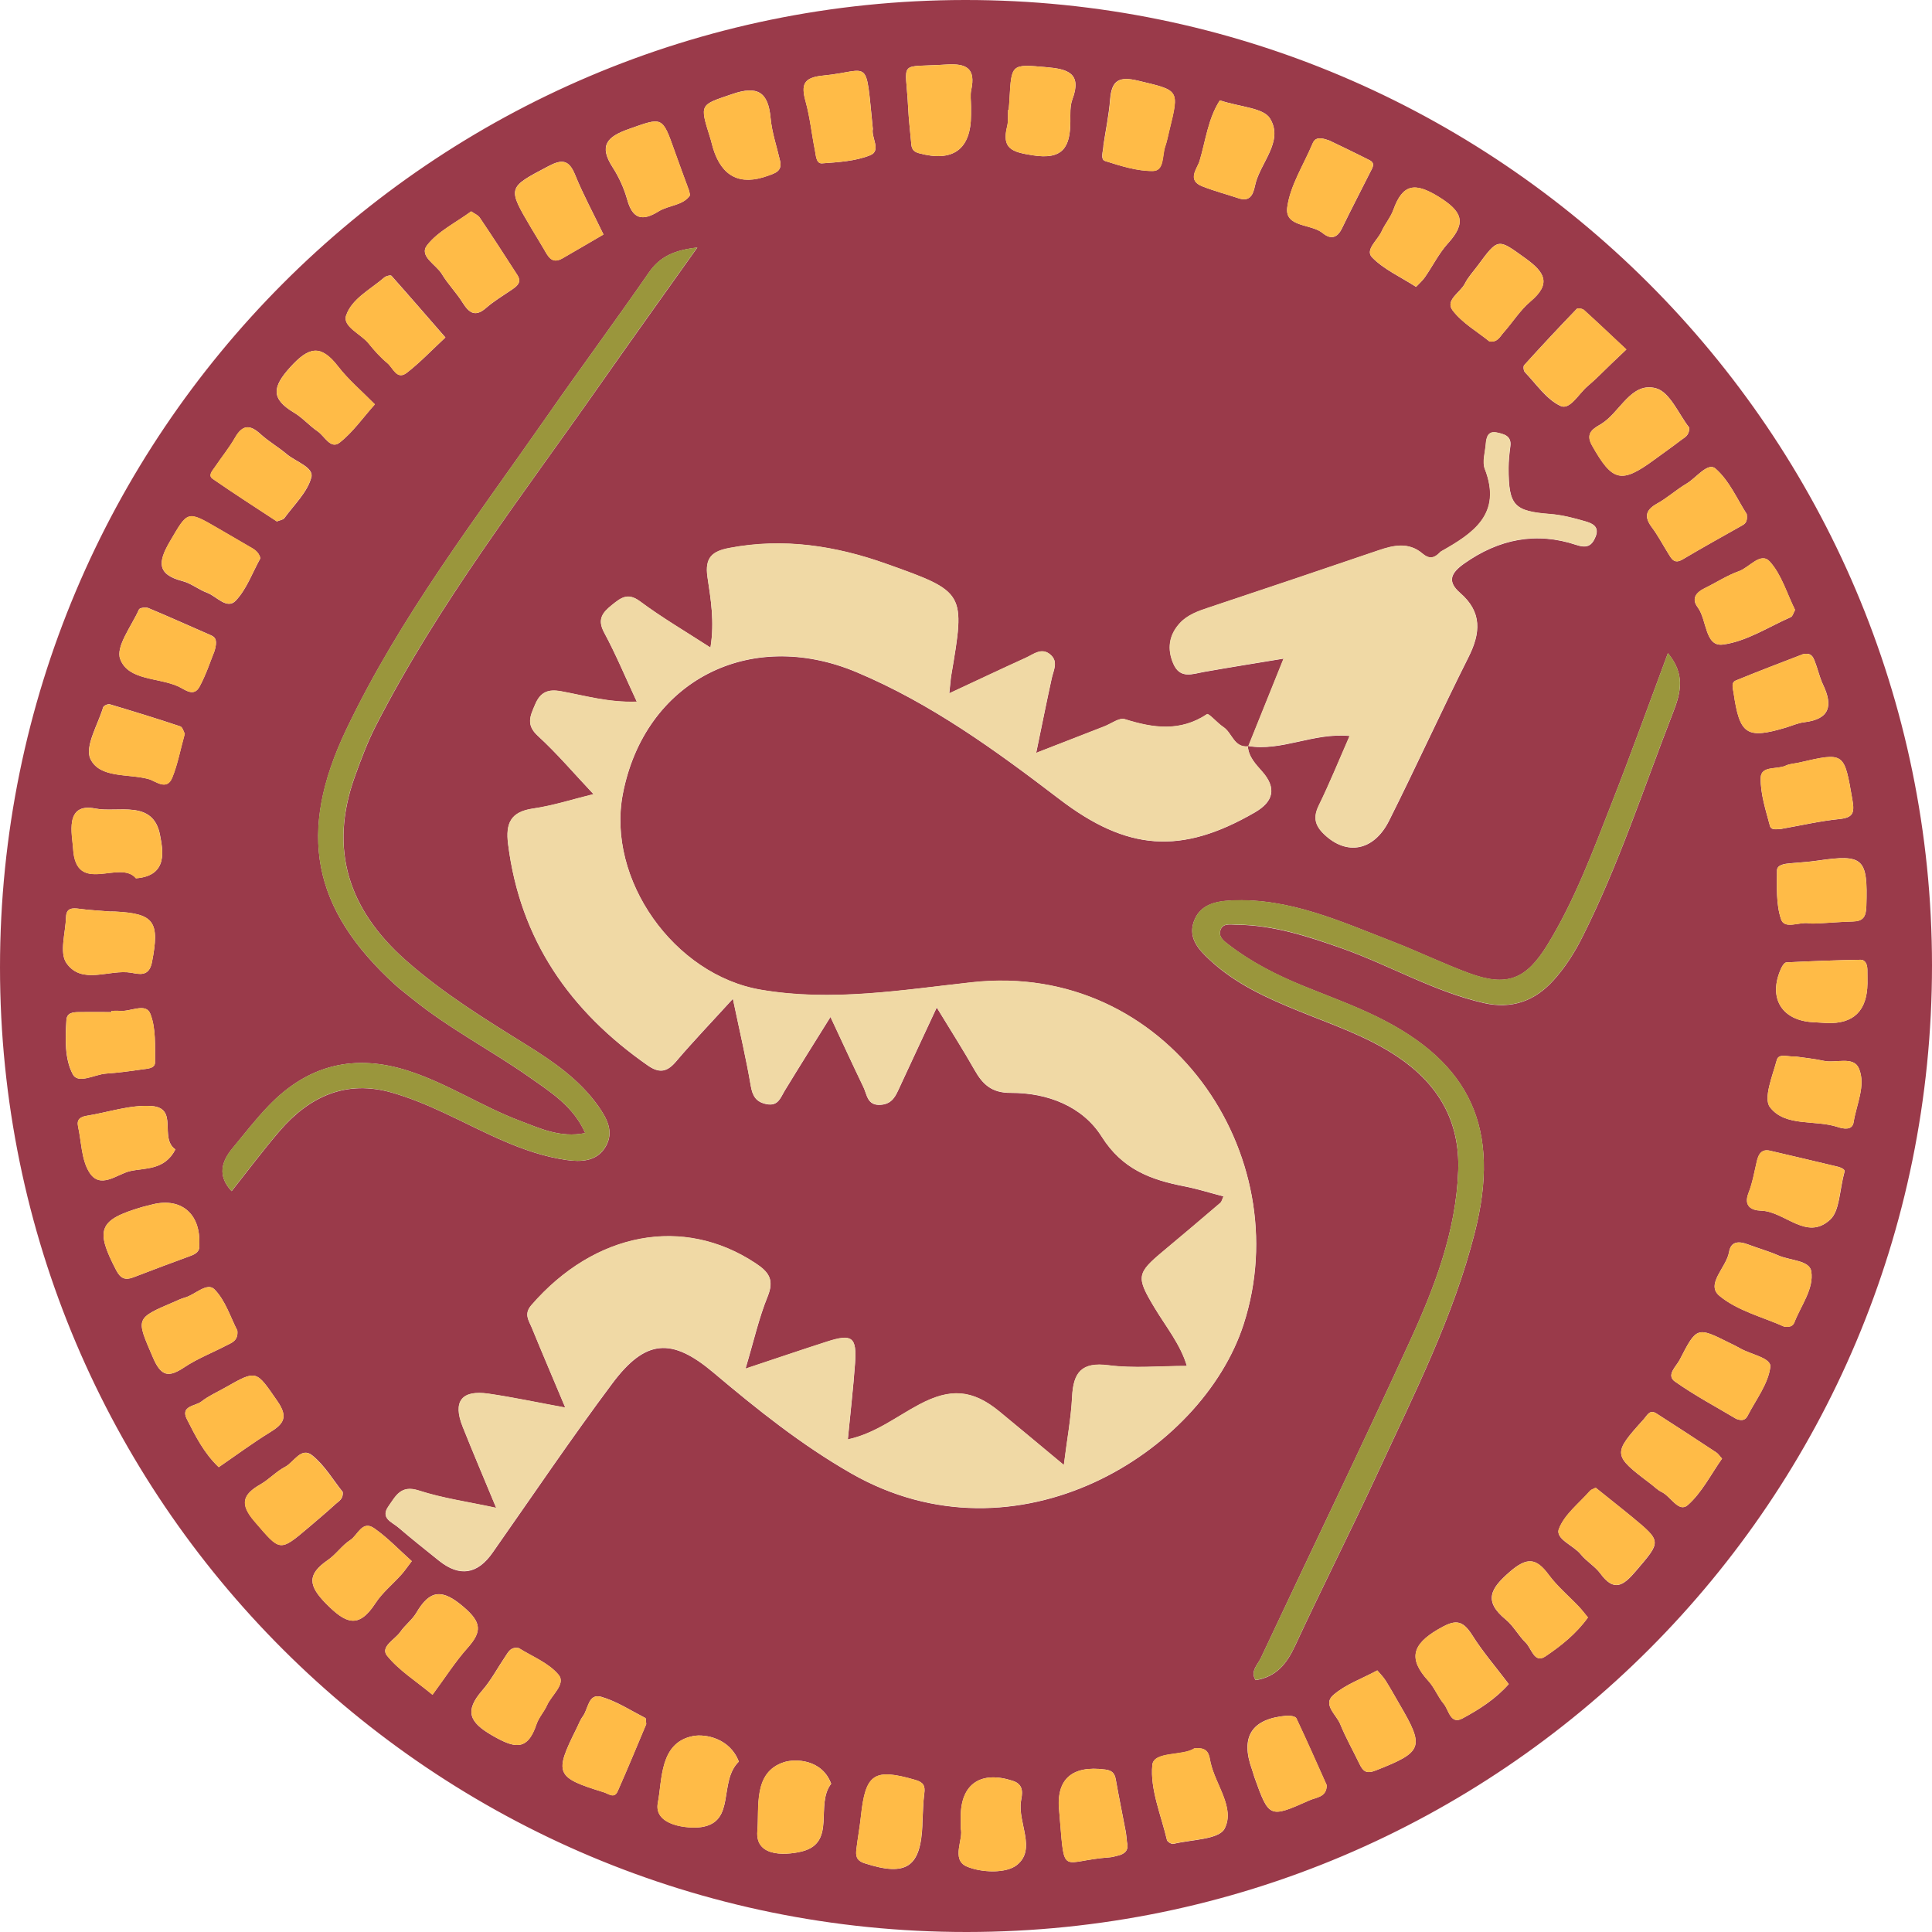 <svg width="45" height="45" viewBox="0 0 45 45" fill="none" xmlns="http://www.w3.org/2000/svg">
<g clip-path="url(#clip0_4_85)">
<path d="M22.521 45C10.084 45.006 0 34.947 0 22.533C0 10.102 10.067 0.01 22.474 -2.27545e-05C34.886 -0.01 44.998 10.086 45 22.486C45.002 34.922 34.947 44.994 22.521 45ZM29.07 17.386C28.739 17.417 28.701 17.071 28.496 16.936C28.355 16.844 28.155 16.609 28.114 16.636C27.49 17.051 26.859 16.961 26.199 16.752C26.07 16.711 25.883 16.857 25.723 16.92C25.223 17.114 24.723 17.309 24.135 17.538C24.271 16.881 24.38 16.337 24.498 15.797C24.539 15.613 24.651 15.421 24.478 15.259C24.269 15.067 24.075 15.241 23.89 15.325C23.32 15.584 22.752 15.852 22.111 16.151C22.136 15.934 22.142 15.83 22.158 15.727C22.485 13.801 22.489 13.79 20.651 13.136C19.467 12.714 18.252 12.524 16.992 12.764C16.596 12.839 16.412 12.982 16.479 13.441C16.555 13.956 16.646 14.482 16.549 15.085C15.967 14.709 15.415 14.386 14.907 14.007C14.619 13.793 14.457 13.93 14.251 14.095C14.029 14.273 13.908 14.431 14.074 14.738C14.345 15.241 14.566 15.773 14.833 16.345C14.18 16.368 13.626 16.204 13.067 16.102C12.767 16.047 12.587 16.118 12.464 16.411C12.35 16.679 12.246 16.883 12.53 17.143C12.981 17.556 13.379 18.027 13.825 18.499C13.357 18.614 12.891 18.765 12.415 18.834C11.893 18.91 11.774 19.182 11.835 19.663C12.115 21.895 13.279 23.555 15.088 24.817C15.346 24.997 15.527 24.981 15.738 24.736C16.136 24.267 16.563 23.823 17.071 23.265C17.239 24.069 17.382 24.672 17.486 25.284C17.527 25.529 17.608 25.672 17.862 25.72C18.127 25.767 18.178 25.572 18.276 25.409C18.619 24.846 18.97 24.288 19.344 23.688C19.62 24.277 19.861 24.803 20.112 25.323C20.198 25.501 20.198 25.758 20.516 25.734C20.788 25.713 20.863 25.523 20.953 25.329C21.227 24.74 21.5 24.149 21.819 23.468C22.152 24.014 22.438 24.462 22.699 24.922C22.889 25.259 23.099 25.458 23.543 25.456C24.396 25.452 25.215 25.769 25.66 26.474C26.144 27.241 26.808 27.481 27.592 27.634C27.894 27.693 28.192 27.788 28.498 27.867C28.464 27.943 28.456 27.992 28.427 28.017C27.988 28.393 27.547 28.767 27.102 29.137C26.471 29.663 26.462 29.745 26.891 30.459C27.161 30.907 27.5 31.32 27.645 31.817C27.014 31.817 26.409 31.878 25.821 31.801C25.192 31.719 25 31.968 24.972 32.539C24.947 33.038 24.853 33.535 24.78 34.124C24.231 33.668 23.759 33.273 23.283 32.881C22.65 32.359 22.131 32.333 21.415 32.713C20.882 32.995 20.394 33.388 19.748 33.529C19.81 32.891 19.875 32.324 19.916 31.758C19.959 31.144 19.848 31.062 19.264 31.25C18.664 31.443 18.066 31.647 17.365 31.88C17.557 31.24 17.676 30.7 17.882 30.195C18.041 29.802 17.902 29.624 17.598 29.424C15.92 28.313 13.857 28.694 12.377 30.402C12.199 30.608 12.315 30.755 12.385 30.921C12.626 31.51 12.877 32.095 13.167 32.787C12.505 32.666 11.946 32.545 11.38 32.463C10.751 32.371 10.543 32.645 10.776 33.23C11.019 33.842 11.278 34.445 11.558 35.123C10.906 34.981 10.314 34.9 9.753 34.718C9.334 34.583 9.218 34.846 9.05 35.084C8.85 35.366 9.134 35.454 9.279 35.579C9.587 35.844 9.906 36.096 10.224 36.352C10.705 36.738 11.124 36.673 11.48 36.157C12.403 34.842 13.302 33.509 14.264 32.222C15.037 31.189 15.648 31.154 16.616 31.97C17.633 32.828 18.664 33.654 19.826 34.319C23.681 36.524 27.996 33.842 28.966 30.849C30.248 26.892 27.183 22.383 22.644 22.88C21.01 23.058 19.377 23.339 17.719 23.054C15.703 22.709 14.121 20.485 14.509 18.487C15.017 15.871 17.451 14.607 19.953 15.658C21.686 16.386 23.191 17.48 24.672 18.612C26.252 19.82 27.508 19.919 29.227 18.924C29.674 18.667 29.732 18.35 29.401 17.973C29.246 17.797 29.082 17.63 29.064 17.376C29.852 17.511 30.59 17.061 31.437 17.143C31.188 17.712 30.971 18.243 30.72 18.759C30.583 19.037 30.626 19.227 30.845 19.436C31.365 19.933 31.998 19.827 32.354 19.119C32.987 17.857 33.571 16.57 34.204 15.31C34.488 14.746 34.526 14.259 34.012 13.813C33.703 13.545 33.791 13.349 34.106 13.126C34.914 12.557 35.778 12.381 36.718 12.694C36.961 12.776 37.077 12.717 37.165 12.502C37.263 12.26 37.081 12.189 36.924 12.144C36.658 12.066 36.385 11.997 36.111 11.974C35.27 11.909 35.139 11.78 35.139 10.906C35.139 10.737 35.157 10.565 35.18 10.395C35.213 10.149 35.027 10.111 34.867 10.076C34.657 10.031 34.62 10.193 34.608 10.35C34.592 10.542 34.522 10.761 34.586 10.925C34.994 11.974 34.314 12.424 33.567 12.845C33.548 12.856 33.534 12.874 33.52 12.888C33.393 13.011 33.281 13.019 33.134 12.895C32.817 12.624 32.464 12.698 32.107 12.821C30.792 13.269 29.477 13.713 28.157 14.152C27.91 14.234 27.665 14.32 27.486 14.512C27.228 14.791 27.181 15.118 27.332 15.464C27.49 15.824 27.778 15.697 28.049 15.65C28.641 15.545 29.236 15.451 29.899 15.341C29.599 16.087 29.336 16.738 29.074 17.39L29.07 17.386ZM38.849 15.214C38.402 16.413 37.992 17.556 37.549 18.685C37.106 19.816 36.683 20.962 36.044 22.005C35.545 22.819 35.098 22.991 34.218 22.668C33.618 22.447 33.04 22.165 32.442 21.933C31.229 21.465 30.036 20.911 28.684 20.974C28.296 20.992 27.937 21.076 27.802 21.479C27.674 21.862 27.927 22.128 28.186 22.367C28.778 22.917 29.501 23.244 30.234 23.543C31.024 23.866 31.839 24.134 32.556 24.617C33.495 25.249 34.004 26.104 33.965 27.262C33.916 28.683 33.414 29.984 32.836 31.246C31.706 33.715 30.52 36.16 29.368 38.618C29.295 38.774 29.113 38.929 29.246 39.134C29.726 39.06 29.971 38.753 30.165 38.334C30.794 36.976 31.474 35.64 32.101 34.282C32.942 32.459 33.857 30.665 34.353 28.7C34.957 26.307 34.271 24.758 32.068 23.68C31.512 23.408 30.928 23.198 30.355 22.964C29.738 22.713 29.148 22.414 28.619 22.005C28.521 21.929 28.39 21.839 28.419 21.696C28.46 21.492 28.654 21.537 28.788 21.539C29.656 21.545 30.467 21.811 31.276 22.097C32.382 22.49 33.405 23.099 34.563 23.363C35.209 23.51 35.748 23.318 36.183 22.835C36.456 22.533 36.675 22.189 36.858 21.823C37.706 20.137 38.288 18.346 38.97 16.593C39.152 16.126 39.254 15.707 38.852 15.218L38.849 15.214ZM13.63 26.392C13.049 26.509 12.577 26.282 12.105 26.104C11.225 25.771 10.433 25.243 9.53 24.948C8.256 24.531 7.17 24.803 6.253 25.76C5.957 26.069 5.693 26.409 5.42 26.74C5.154 27.059 5.064 27.389 5.395 27.744C5.767 27.276 6.124 26.797 6.512 26.345C7.208 25.535 8.066 25.143 9.138 25.452C9.546 25.57 9.943 25.734 10.329 25.914C11.258 26.345 12.154 26.867 13.189 27.018C13.53 27.067 13.902 27.057 14.106 26.709C14.31 26.362 14.135 26.049 13.931 25.758C13.498 25.151 12.899 24.734 12.281 24.349C11.299 23.739 10.316 23.134 9.444 22.361C8.119 21.185 7.656 19.784 8.266 18.086C8.411 17.685 8.562 17.28 8.756 16.902C10.208 14.067 12.156 11.557 13.973 8.963C14.703 7.922 15.444 6.889 16.242 5.766C15.701 5.827 15.37 5.979 15.115 6.347C14.335 7.474 13.518 8.577 12.736 9.702C11.086 12.072 9.316 14.367 8.064 16.996C6.922 19.393 7.261 21.168 9.212 22.944C9.338 23.058 9.477 23.161 9.61 23.269C10.461 23.958 11.439 24.462 12.332 25.09C12.828 25.439 13.359 25.769 13.633 26.395L13.63 26.392ZM22.617 2.479C22.617 2.35 22.595 2.217 22.622 2.095C22.728 1.597 22.519 1.473 22.046 1.503C20.894 1.579 21.096 1.364 21.153 2.518C21.166 2.774 21.196 3.029 21.219 3.283C21.229 3.408 21.225 3.518 21.398 3.567C22.195 3.786 22.617 3.483 22.617 2.671C22.617 2.608 22.617 2.542 22.617 2.479ZM23.493 2.561H23.481C23.475 2.688 23.489 2.821 23.459 2.941C23.328 3.465 23.571 3.541 24.047 3.616C24.764 3.733 24.929 3.42 24.931 2.823C24.931 2.653 24.921 2.469 24.978 2.315C25.209 1.7 24.86 1.606 24.374 1.565C23.559 1.493 23.559 1.481 23.514 2.305C23.51 2.391 23.502 2.475 23.495 2.561H23.493ZM40.685 11.974C40.469 11.641 40.283 11.199 39.958 10.915C39.779 10.757 39.511 11.129 39.284 11.264C39.045 11.405 38.837 11.598 38.594 11.731C38.321 11.884 38.296 12.046 38.478 12.287C38.619 12.475 38.727 12.684 38.852 12.884C38.931 13.011 38.992 13.148 39.191 13.03C39.65 12.758 40.117 12.498 40.583 12.236C40.669 12.189 40.704 12.125 40.685 11.974ZM40.44 33.048C40.595 33.11 40.663 33.057 40.704 32.979C40.898 32.602 41.185 32.234 41.234 31.84C41.261 31.623 40.769 31.549 40.518 31.398C40.444 31.355 40.367 31.318 40.289 31.281C39.525 30.899 39.521 30.897 39.121 31.676C39.041 31.829 38.8 32.03 39.013 32.179C39.483 32.51 39.995 32.782 40.44 33.048ZM41.812 24.607C41.645 24.621 41.428 24.523 41.384 24.693C41.286 25.059 41.067 25.58 41.226 25.789C41.582 26.253 42.27 26.075 42.799 26.249C42.927 26.292 43.144 26.339 43.174 26.139C43.24 25.722 43.464 25.284 43.299 24.889C43.174 24.59 42.76 24.77 42.48 24.709C42.251 24.658 42.019 24.637 41.812 24.607ZM20.33 2.997C20.155 1.274 20.288 1.653 19.166 1.761C18.705 1.806 18.658 1.98 18.766 2.369C18.868 2.737 18.905 3.121 18.981 3.496C19.005 3.614 19.007 3.815 19.148 3.805C19.526 3.778 19.924 3.755 20.269 3.616C20.537 3.508 20.283 3.193 20.332 2.997H20.33ZM3.163 20.457C3.945 20.403 3.782 19.757 3.729 19.458C3.574 18.608 2.74 18.937 2.222 18.832C1.491 18.685 1.685 19.452 1.703 19.763C1.768 20.87 2.787 20.009 3.165 20.454L3.163 20.457ZM42.341 21.508C42.642 21.492 42.899 21.469 43.154 21.463C43.395 21.457 43.464 21.357 43.471 21.107C43.507 19.99 43.407 19.888 42.337 20.045C42.127 20.076 41.913 20.088 41.7 20.107C41.569 20.119 41.39 20.14 41.39 20.274C41.388 20.655 41.365 21.06 41.484 21.41C41.565 21.655 41.908 21.467 42.131 21.504C42.215 21.518 42.303 21.506 42.341 21.506V21.508ZM27.82 40.723C27.553 40.907 26.871 40.784 26.84 41.112C26.785 41.678 27.044 42.278 27.181 42.86C27.192 42.901 27.29 42.959 27.332 42.948C27.747 42.846 28.388 42.85 28.523 42.594C28.774 42.112 28.311 41.576 28.196 41.05C28.162 40.893 28.162 40.686 27.82 40.725V40.723ZM32.983 6.682C33.056 6.603 33.134 6.537 33.189 6.457C33.371 6.196 33.514 5.901 33.726 5.668C34.167 5.183 34.057 4.923 33.51 4.584C32.956 4.242 32.672 4.281 32.454 4.887C32.391 5.065 32.258 5.216 32.18 5.39C32.09 5.592 31.788 5.819 31.958 5.995C32.231 6.275 32.617 6.447 32.983 6.682ZM42.552 23.828C43.172 23.852 43.487 23.545 43.497 22.907C43.497 22.801 43.497 22.692 43.495 22.586C43.493 22.471 43.454 22.353 43.33 22.355C42.756 22.365 42.182 22.387 41.608 22.416C41.565 22.418 41.514 22.494 41.49 22.547C41.173 23.232 41.49 23.77 42.231 23.809C42.337 23.815 42.443 23.821 42.552 23.828ZM2.573 21.232C2.277 21.207 2.062 21.197 1.852 21.168C1.687 21.146 1.544 21.144 1.538 21.361C1.527 21.725 1.378 22.191 1.548 22.433C1.911 22.95 2.546 22.57 3.057 22.657C3.235 22.688 3.471 22.76 3.539 22.414C3.723 21.471 3.598 21.279 2.683 21.232C2.62 21.228 2.555 21.232 2.573 21.232ZM18.17 3.749C18.094 3.418 17.98 3.089 17.949 2.753C17.894 2.142 17.645 1.988 17.055 2.191C16.303 2.448 16.291 2.412 16.54 3.205C16.567 3.287 16.583 3.371 16.608 3.451C16.812 4.116 17.239 4.33 17.888 4.093C18.058 4.032 18.223 3.987 18.17 3.747V3.749ZM42.962 27.286C42.978 27.243 42.897 27.194 42.778 27.168C42.26 27.047 41.743 26.92 41.226 26.802C41.036 26.759 40.961 26.877 40.922 27.041C40.863 27.29 40.822 27.546 40.728 27.783C40.606 28.098 40.797 28.192 41.02 28.199C41.574 28.215 42.08 28.913 42.627 28.409C42.854 28.201 42.842 27.734 42.964 27.286H42.962ZM40.111 33.975C40.054 33.914 40.022 33.86 39.975 33.83C39.513 33.525 39.05 33.222 38.584 32.924C38.425 32.821 38.37 32.962 38.288 33.054C37.557 33.864 37.559 33.891 38.445 34.56C38.531 34.623 38.606 34.705 38.7 34.75C38.915 34.85 39.101 35.245 39.313 35.055C39.638 34.767 39.848 34.347 40.109 33.975H40.111ZM26.25 42.91C26.24 42.815 26.234 42.73 26.218 42.646C26.142 42.247 26.06 41.848 25.989 41.447C25.962 41.302 25.903 41.236 25.744 41.216C24.964 41.112 24.59 41.445 24.672 42.192C24.678 42.255 24.682 42.32 24.688 42.384C24.798 43.726 24.729 43.341 25.846 43.261C25.909 43.257 25.973 43.237 26.034 43.222C26.205 43.184 26.297 43.09 26.25 42.91ZM21.482 42.517C21.5 42.202 21.5 41.987 21.529 41.776C21.553 41.598 21.511 41.514 21.323 41.459C20.359 41.179 20.159 41.308 20.053 42.306C20.026 42.56 19.979 42.813 19.948 43.067C19.93 43.22 19.938 43.335 20.14 43.4C21.114 43.715 21.449 43.495 21.486 42.48C21.486 42.459 21.49 42.437 21.482 42.519V42.517ZM41.81 14.206C41.62 13.825 41.496 13.385 41.224 13.083C41.01 12.845 40.748 13.218 40.505 13.304C40.228 13.402 39.975 13.569 39.707 13.7C39.501 13.801 39.391 13.946 39.544 14.148C39.76 14.437 39.709 15.065 40.126 15.014C40.673 14.944 41.185 14.607 41.71 14.375C41.755 14.355 41.772 14.275 41.81 14.208V14.206ZM12.089 38.389C11.895 38.348 11.84 38.479 11.77 38.581C11.591 38.845 11.439 39.136 11.231 39.375C10.817 39.852 10.927 40.113 11.464 40.422C11.964 40.709 12.281 40.809 12.495 40.163C12.548 40.003 12.673 39.872 12.742 39.717C12.848 39.479 13.187 39.222 13.01 39.009C12.777 38.729 12.387 38.579 12.087 38.389H12.089ZM28.413 2.338C28.139 2.759 28.082 3.277 27.941 3.749C27.888 3.925 27.637 4.197 28.004 4.34C28.28 4.449 28.57 4.525 28.852 4.619C29.125 4.709 29.191 4.516 29.232 4.324C29.344 3.792 29.912 3.299 29.581 2.759C29.428 2.51 28.892 2.495 28.415 2.338H28.413ZM35.141 39.224C34.847 38.835 34.539 38.479 34.29 38.084C34.051 37.706 33.877 37.728 33.495 37.951C32.883 38.309 32.803 38.643 33.273 39.156C33.414 39.312 33.491 39.522 33.628 39.686C33.748 39.829 33.781 40.179 34.065 40.025C34.451 39.817 34.831 39.578 35.143 39.224H35.141ZM41.5 19.305C41.955 19.225 42.394 19.123 42.84 19.078C43.164 19.045 43.199 18.935 43.146 18.63C42.954 17.519 42.968 17.517 41.902 17.763C41.798 17.787 41.684 17.789 41.592 17.834C41.392 17.93 41.016 17.828 41.01 18.119C41.002 18.491 41.128 18.871 41.226 19.239C41.257 19.352 41.412 19.307 41.5 19.307V19.305ZM4.305 17.094C4.278 17.047 4.254 16.936 4.198 16.918C3.655 16.736 3.106 16.568 2.557 16.404C2.514 16.392 2.416 16.435 2.403 16.472C2.281 16.879 1.969 17.386 2.105 17.675C2.322 18.133 2.987 18.016 3.459 18.145C3.623 18.19 3.882 18.427 4.011 18.114C4.139 17.802 4.2 17.462 4.303 17.092L4.305 17.094ZM32.08 38.907C31.715 39.105 31.333 39.236 31.053 39.483C30.802 39.704 31.129 39.94 31.216 40.158C31.345 40.475 31.515 40.774 31.664 41.083C31.747 41.255 31.823 41.326 32.047 41.236C33.142 40.805 33.187 40.7 32.599 39.698C32.491 39.514 32.389 39.326 32.274 39.144C32.221 39.06 32.148 38.986 32.08 38.907ZM17.208 41.03C17.006 40.492 16.432 40.379 16.14 40.437C15.362 40.59 15.428 41.449 15.323 41.991C15.219 42.527 16.038 42.601 16.34 42.556C17.147 42.431 16.726 41.502 17.21 41.03H17.208ZM6.447 12.146C6.516 12.117 6.594 12.109 6.624 12.068C6.851 11.757 7.161 11.465 7.253 11.117C7.315 10.886 6.888 10.753 6.681 10.579C6.485 10.413 6.259 10.284 6.071 10.113C5.826 9.888 5.652 9.886 5.477 10.19C5.34 10.432 5.16 10.649 5.007 10.878C4.952 10.96 4.838 11.072 4.956 11.154C5.446 11.493 5.95 11.817 6.451 12.146H6.447ZM2.597 23.545V23.574C2.34 23.574 2.085 23.57 1.828 23.574C1.699 23.576 1.556 23.588 1.546 23.762C1.521 24.192 1.501 24.658 1.695 25.022C1.821 25.259 2.203 25.024 2.471 25.006C2.749 24.987 3.024 24.95 3.298 24.91C3.418 24.891 3.61 24.895 3.61 24.746C3.608 24.363 3.635 23.952 3.5 23.611C3.396 23.347 3.032 23.572 2.787 23.545C2.724 23.539 2.659 23.545 2.595 23.545H2.597ZM16.073 4.549C16.054 4.467 16.052 4.447 16.044 4.426C15.934 4.126 15.822 3.825 15.715 3.524C15.423 2.698 15.434 2.727 14.641 3.007C14.139 3.185 13.943 3.391 14.268 3.895C14.417 4.126 14.535 4.387 14.609 4.651C14.735 5.107 14.964 5.157 15.34 4.923C15.576 4.776 15.911 4.79 16.071 4.549H16.073ZM30.963 3.273C30.675 3.166 30.612 3.248 30.569 3.352C30.363 3.843 30.052 4.32 29.983 4.829C29.92 5.3 30.536 5.206 30.808 5.429C30.994 5.582 31.147 5.549 31.259 5.316C31.472 4.874 31.7 4.443 31.919 4.003C31.964 3.913 32.043 3.805 31.904 3.733C31.545 3.551 31.18 3.377 30.963 3.273ZM15.052 40.16C15.044 40.095 15.052 40.028 15.031 40.015C14.692 39.841 14.366 39.627 14.006 39.522C13.7 39.434 13.704 39.804 13.577 39.974C13.514 40.058 13.477 40.163 13.43 40.257C12.903 41.312 12.94 41.4 14.061 41.744C14.174 41.778 14.306 41.901 14.386 41.723C14.619 41.2 14.837 40.668 15.052 40.158V40.16ZM5.528 30.991C5.371 30.688 5.252 30.293 4.997 30.033C4.823 29.855 4.543 30.16 4.305 30.224C4.223 30.246 4.145 30.283 4.068 30.318C3.137 30.715 3.169 30.7 3.565 31.625C3.759 32.077 3.939 32.083 4.3 31.842C4.601 31.643 4.944 31.51 5.264 31.343C5.389 31.277 5.554 31.234 5.528 30.991ZM39.344 9.957C39.109 9.663 38.898 9.131 38.57 9.043C37.986 8.887 37.736 9.607 37.291 9.877C37.136 9.972 36.91 10.072 37.081 10.374C37.557 11.219 37.759 11.277 38.537 10.704C38.743 10.553 38.954 10.405 39.156 10.25C39.235 10.188 39.352 10.149 39.346 9.955L39.344 9.957ZM22.377 42.586C22.454 42.822 22.142 43.31 22.517 43.474C22.852 43.619 23.436 43.642 23.687 43.439C24.147 43.069 23.702 42.459 23.781 41.952C23.804 41.807 23.871 41.572 23.593 41.48C22.856 41.238 22.387 41.543 22.378 42.292C22.378 42.355 22.378 42.421 22.378 42.586H22.377ZM30.902 41.582C30.671 41.069 30.44 40.543 30.195 40.023C30.173 39.976 30.048 39.956 29.975 39.962C29.156 40.029 28.884 40.449 29.16 41.212C29.183 41.271 29.197 41.334 29.217 41.394C29.56 42.347 29.562 42.351 30.502 41.932C30.657 41.862 30.898 41.864 30.902 41.582ZM5.095 34.173C5.507 33.891 5.885 33.609 6.283 33.365C6.604 33.169 6.722 33.012 6.461 32.635C5.961 31.915 5.989 31.897 5.244 32.32C5.058 32.427 4.858 32.513 4.693 32.643C4.554 32.754 4.192 32.742 4.354 33.057C4.552 33.447 4.752 33.848 5.095 34.173ZM14.057 5.463C13.812 4.952 13.577 4.52 13.394 4.068C13.251 3.717 13.085 3.706 12.775 3.87C11.819 4.373 11.813 4.363 12.371 5.308C12.469 5.474 12.571 5.635 12.667 5.801C12.765 5.969 12.85 6.161 13.1 6.018C13.42 5.834 13.739 5.647 14.057 5.461V5.463ZM10.976 4.923C10.612 5.191 10.2 5.388 9.949 5.711C9.749 5.967 10.159 6.161 10.292 6.384C10.435 6.621 10.635 6.822 10.78 7.057C10.935 7.304 11.082 7.386 11.329 7.167C11.505 7.014 11.709 6.893 11.903 6.76C12.032 6.672 12.164 6.586 12.05 6.406C11.762 5.958 11.472 5.51 11.174 5.069C11.133 5.007 11.049 4.977 10.976 4.925V4.923ZM4.999 15.157C5.06 14.936 5.036 14.848 4.915 14.797C4.429 14.586 3.947 14.367 3.457 14.163C3.396 14.136 3.253 14.157 3.237 14.195C3.065 14.582 2.689 15.061 2.8 15.351C2.987 15.852 3.686 15.777 4.151 15.987C4.307 16.059 4.513 16.245 4.648 15.993C4.809 15.697 4.911 15.37 4.999 15.157ZM4.084 26.771C3.702 26.503 4.168 25.808 3.531 25.762C3.034 25.728 2.524 25.908 2.02 25.989C1.873 26.014 1.783 26.071 1.819 26.239C1.897 26.593 1.895 26.996 2.071 27.29C2.326 27.722 2.722 27.348 3.028 27.278C3.371 27.198 3.835 27.266 4.086 26.771H4.084ZM4.642 28.988C4.676 28.252 4.196 27.865 3.494 28.068C3.433 28.086 3.369 28.096 3.308 28.115C2.297 28.413 2.212 28.638 2.706 29.585C2.81 29.784 2.918 29.823 3.108 29.751C3.547 29.583 3.986 29.416 4.427 29.256C4.56 29.207 4.66 29.152 4.642 28.988ZM19.36 41.547C19.146 40.97 18.519 40.962 18.264 41.044C17.533 41.277 17.69 42.102 17.641 42.646C17.582 43.31 18.419 43.194 18.699 43.118C19.483 42.905 18.981 42.036 19.36 41.547ZM41.996 15.237C41.504 15.427 40.965 15.631 40.432 15.85C40.314 15.899 40.363 16.03 40.379 16.137C40.52 17.112 40.679 17.221 41.596 16.947C41.739 16.904 41.88 16.838 42.027 16.822C42.625 16.75 42.695 16.433 42.462 15.946C42.38 15.774 42.341 15.58 42.27 15.402C42.233 15.31 42.194 15.194 41.998 15.237H41.996ZM8.732 9.419C8.427 9.11 8.117 8.849 7.874 8.534C7.468 8.008 7.188 8.08 6.757 8.556C6.338 9.018 6.31 9.29 6.849 9.612C7.047 9.73 7.206 9.916 7.398 10.047C7.562 10.158 7.7 10.475 7.911 10.309C8.221 10.066 8.456 9.726 8.73 9.419H8.732ZM41.547 30.897C41.686 30.919 41.759 30.888 41.796 30.798C41.949 30.404 42.254 30.019 42.188 29.61C42.147 29.354 41.694 29.36 41.428 29.244C41.196 29.142 40.949 29.074 40.712 28.984C40.504 28.906 40.316 28.906 40.273 29.162C40.214 29.518 39.721 29.909 40.048 30.181C40.471 30.532 41.067 30.68 41.547 30.895V30.897ZM25.701 3.397C25.695 3.522 25.621 3.715 25.742 3.751C26.103 3.864 26.483 3.987 26.853 3.982C27.122 3.978 27.065 3.62 27.138 3.414C27.181 3.293 27.204 3.166 27.234 3.042C27.473 2.076 27.465 2.109 26.512 1.88C26.058 1.771 25.893 1.872 25.856 2.317C25.828 2.68 25.752 3.035 25.699 3.395L25.701 3.397ZM10.073 39.475C10.363 39.084 10.6 38.708 10.892 38.381C11.225 38.005 11.223 37.792 10.8 37.43C10.298 36.998 10.012 37.027 9.696 37.567C9.6 37.73 9.434 37.849 9.326 38.007C9.201 38.189 8.848 38.356 9.016 38.565C9.289 38.904 9.681 39.148 10.073 39.473V39.475ZM34.69 7.953C34.884 7.979 34.937 7.84 35.017 7.75C35.231 7.511 35.404 7.227 35.645 7.024C36.142 6.607 35.98 6.339 35.533 6.018C34.886 5.553 34.902 5.531 34.416 6.19C34.314 6.327 34.194 6.455 34.118 6.607C34.012 6.815 33.653 6.991 33.834 7.229C34.059 7.525 34.412 7.726 34.69 7.951V7.953ZM37.169 34.652C37.103 34.687 37.059 34.697 37.034 34.726C36.781 35.014 36.44 35.272 36.311 35.611C36.219 35.849 36.648 35.992 36.818 36.203C36.95 36.368 37.151 36.481 37.275 36.65C37.594 37.086 37.81 36.937 38.1 36.597C38.696 35.898 38.713 35.912 38.006 35.327C37.892 35.231 37.773 35.139 37.657 35.045C37.492 34.912 37.326 34.781 37.171 34.656L37.169 34.652ZM37.88 8.139C37.542 7.824 37.222 7.519 36.895 7.222C36.858 7.188 36.748 7.171 36.724 7.196C36.309 7.625 35.901 8.063 35.501 8.505C35.474 8.534 35.486 8.638 35.519 8.671C35.784 8.947 36.019 9.303 36.348 9.456C36.566 9.558 36.771 9.17 36.975 8.998C37.171 8.832 37.349 8.646 37.534 8.47C37.626 8.382 37.718 8.294 37.88 8.141V8.139ZM9.591 36.362C9.293 36.096 9.028 35.814 8.717 35.597C8.434 35.399 8.333 35.761 8.158 35.871C7.964 35.996 7.827 36.207 7.635 36.337C7.147 36.673 7.18 36.933 7.598 37.356C8.046 37.806 8.346 37.953 8.742 37.346C8.901 37.1 9.142 36.906 9.342 36.683C9.412 36.608 9.469 36.522 9.591 36.362ZM36.985 37.673C36.912 37.585 36.848 37.499 36.777 37.424C36.542 37.176 36.274 36.951 36.072 36.679C35.78 36.282 35.564 36.268 35.172 36.605C34.718 36.996 34.541 37.289 35.076 37.726C35.253 37.874 35.368 38.097 35.535 38.26C35.672 38.391 35.735 38.753 35.991 38.583C36.356 38.338 36.714 38.054 36.985 37.675V37.673ZM6.065 12.999C6.024 12.85 5.914 12.79 5.805 12.729C5.567 12.592 5.328 12.453 5.091 12.314C4.349 11.882 4.378 11.898 3.953 12.62C3.682 13.085 3.647 13.379 4.249 13.535C4.45 13.586 4.625 13.733 4.823 13.807C5.046 13.889 5.287 14.208 5.493 13.989C5.746 13.721 5.879 13.338 6.065 13.003V12.999ZM10.376 7.861C9.926 7.345 9.526 6.881 9.118 6.423C9.099 6.402 8.993 6.427 8.952 6.462C8.632 6.74 8.193 6.957 8.062 7.349C7.976 7.609 8.405 7.775 8.585 7.998C8.717 8.163 8.862 8.325 9.026 8.46C9.154 8.566 9.244 8.861 9.475 8.683C9.785 8.444 10.059 8.153 10.376 7.859V7.861ZM7.98 34.746C7.762 34.476 7.562 34.128 7.272 33.897C7.014 33.691 6.847 34.061 6.639 34.167C6.434 34.274 6.269 34.458 6.069 34.572C5.654 34.809 5.577 35.028 5.928 35.435C6.53 36.133 6.502 36.16 7.192 35.575C7.402 35.397 7.615 35.217 7.819 35.03C7.89 34.965 8.003 34.916 7.982 34.744L7.98 34.746Z" fill="#9A3A4A"/>
<path d="M29.062 17.372C29.078 17.624 29.244 17.793 29.399 17.969C29.73 18.344 29.672 18.661 29.225 18.921C27.506 19.917 26.25 19.816 24.67 18.608C23.189 17.476 21.684 16.382 19.951 15.654C17.449 14.602 15.015 15.867 14.507 18.483C14.118 20.481 15.701 22.705 17.717 23.05C19.375 23.335 21.008 23.056 22.642 22.876C27.181 22.379 30.246 26.887 28.964 30.846C27.996 33.838 23.679 36.52 19.824 34.315C18.662 33.65 17.631 32.823 16.614 31.966C15.646 31.15 15.033 31.183 14.261 32.218C13.3 33.505 12.401 34.836 11.478 36.153C11.119 36.666 10.7 36.731 10.222 36.348C9.906 36.094 9.585 35.84 9.277 35.575C9.132 35.45 8.848 35.362 9.048 35.08C9.216 34.844 9.334 34.578 9.751 34.713C10.31 34.895 10.902 34.977 11.556 35.118C11.276 34.441 11.017 33.836 10.774 33.226C10.541 32.639 10.749 32.367 11.378 32.459C11.944 32.541 12.503 32.662 13.165 32.782C12.875 32.091 12.624 31.506 12.383 30.917C12.315 30.751 12.197 30.604 12.375 30.398C13.855 28.69 15.918 28.307 17.596 29.42C17.9 29.62 18.039 29.8 17.88 30.191C17.674 30.696 17.553 31.236 17.363 31.876C18.064 31.643 18.66 31.439 19.262 31.246C19.848 31.058 19.959 31.14 19.914 31.754C19.873 32.32 19.808 32.887 19.746 33.525C20.392 33.384 20.88 32.991 21.413 32.709C22.131 32.328 22.648 32.355 23.281 32.877C23.757 33.269 24.231 33.664 24.778 34.12C24.851 33.531 24.945 33.034 24.97 32.535C24.998 31.964 25.19 31.715 25.819 31.797C26.407 31.874 27.012 31.813 27.643 31.813C27.496 31.316 27.157 30.903 26.889 30.455C26.46 29.739 26.467 29.659 27.1 29.133C27.543 28.763 27.984 28.389 28.425 28.012C28.453 27.988 28.462 27.939 28.496 27.863C28.19 27.783 27.892 27.689 27.59 27.63C26.804 27.477 26.14 27.237 25.658 26.47C25.213 25.765 24.394 25.445 23.54 25.452C23.097 25.454 22.889 25.255 22.697 24.918C22.436 24.456 22.15 24.01 21.817 23.463C21.5 24.145 21.225 24.734 20.951 25.325C20.861 25.521 20.786 25.711 20.514 25.73C20.198 25.752 20.196 25.495 20.11 25.319C19.859 24.799 19.618 24.273 19.342 23.684C18.968 24.286 18.617 24.842 18.274 25.405C18.174 25.568 18.123 25.765 17.86 25.715C17.606 25.668 17.525 25.525 17.484 25.28C17.38 24.668 17.239 24.065 17.069 23.261C16.561 23.817 16.134 24.263 15.736 24.732C15.525 24.977 15.344 24.993 15.086 24.813C13.277 23.553 12.113 21.89 11.834 19.659C11.772 19.176 11.891 18.906 12.413 18.831C12.889 18.761 13.353 18.61 13.822 18.495C13.377 18.023 12.979 17.552 12.528 17.139C12.244 16.879 12.348 16.675 12.463 16.407C12.585 16.116 12.767 16.045 13.065 16.098C13.624 16.2 14.178 16.364 14.831 16.341C14.564 15.768 14.343 15.237 14.072 14.733C13.906 14.427 14.027 14.269 14.249 14.091C14.457 13.925 14.617 13.79 14.905 14.003C15.415 14.382 15.964 14.703 16.547 15.081C16.647 14.48 16.555 13.952 16.477 13.437C16.41 12.978 16.593 12.835 16.99 12.76C18.25 12.52 19.465 12.71 20.649 13.132C22.487 13.786 22.483 13.797 22.156 15.723C22.137 15.826 22.131 15.932 22.109 16.147C22.752 15.848 23.318 15.578 23.888 15.32C24.073 15.237 24.267 15.061 24.476 15.255C24.651 15.417 24.537 15.609 24.496 15.793C24.378 16.333 24.269 16.877 24.133 17.534C24.721 17.305 25.221 17.11 25.721 16.916C25.881 16.855 26.068 16.709 26.197 16.748C26.859 16.957 27.488 17.047 28.113 16.632C28.153 16.603 28.355 16.84 28.494 16.932C28.699 17.067 28.737 17.411 29.068 17.382L29.058 17.37L29.062 17.372Z" fill="#F0D9A5"/>
<path d="M29.07 17.386C29.332 16.736 29.595 16.085 29.895 15.337C29.232 15.447 28.637 15.541 28.045 15.646C27.773 15.695 27.486 15.82 27.328 15.46C27.177 15.114 27.224 14.785 27.482 14.508C27.661 14.316 27.906 14.23 28.153 14.148C29.47 13.709 30.788 13.265 32.103 12.817C32.46 12.694 32.813 12.62 33.13 12.89C33.277 13.015 33.389 13.007 33.516 12.884C33.532 12.87 33.546 12.852 33.563 12.841C34.31 12.42 34.99 11.972 34.582 10.921C34.518 10.757 34.588 10.538 34.604 10.346C34.616 10.188 34.653 10.027 34.863 10.072C35.023 10.107 35.209 10.146 35.176 10.391C35.153 10.561 35.135 10.732 35.135 10.902C35.135 11.776 35.266 11.905 36.107 11.97C36.381 11.991 36.654 12.062 36.92 12.14C37.077 12.185 37.259 12.256 37.161 12.498C37.073 12.713 36.956 12.77 36.714 12.69C35.774 12.375 34.91 12.553 34.102 13.122C33.785 13.345 33.7 13.541 34.008 13.809C34.522 14.255 34.486 14.742 34.2 15.306C33.567 16.568 32.981 17.853 32.35 19.115C31.994 19.823 31.361 19.929 30.841 19.432C30.622 19.223 30.579 19.035 30.716 18.755C30.969 18.241 31.184 17.707 31.433 17.139C30.583 17.057 29.848 17.507 29.06 17.372L29.07 17.384V17.386Z" fill="#F0D9A5"/>
<path d="M38.852 15.214C39.254 15.703 39.152 16.122 38.97 16.589C38.288 18.342 37.706 20.133 36.858 21.819C36.675 22.185 36.456 22.529 36.183 22.831C35.748 23.314 35.211 23.506 34.563 23.359C33.407 23.095 32.382 22.488 31.276 22.093C30.467 21.805 29.656 21.539 28.788 21.535C28.654 21.535 28.46 21.488 28.419 21.692C28.39 21.835 28.521 21.925 28.619 22.001C29.148 22.408 29.74 22.707 30.355 22.96C30.928 23.195 31.512 23.404 32.068 23.676C34.271 24.754 34.959 26.302 34.353 28.696C33.857 30.661 32.942 32.455 32.101 34.278C31.474 35.636 30.794 36.972 30.165 38.33C29.971 38.749 29.728 39.056 29.246 39.13C29.113 38.927 29.297 38.772 29.368 38.614C30.522 36.155 31.706 33.711 32.836 31.242C33.414 29.98 33.916 28.679 33.965 27.258C34.006 26.1 33.495 25.245 32.556 24.613C31.839 24.13 31.024 23.862 30.234 23.539C29.501 23.24 28.778 22.911 28.186 22.363C27.927 22.124 27.674 21.858 27.802 21.475C27.937 21.072 28.294 20.988 28.684 20.97C30.036 20.909 31.229 21.463 32.442 21.929C33.04 22.16 33.618 22.443 34.218 22.664C35.098 22.987 35.545 22.813 36.044 22.001C36.683 20.958 37.105 19.812 37.549 18.681C37.992 17.552 38.402 16.411 38.849 15.21L38.852 15.214Z" fill="#9A963C"/>
<path d="M13.63 26.392C13.357 25.767 12.826 25.437 12.33 25.087C11.437 24.46 10.459 23.958 9.608 23.267C9.475 23.159 9.336 23.056 9.21 22.942C7.259 21.164 6.918 19.389 8.062 16.994C9.314 14.365 11.084 12.072 12.734 9.7C13.518 8.575 14.333 7.472 15.113 6.345C15.368 5.977 15.699 5.825 16.24 5.764C15.442 6.887 14.7 7.92 13.972 8.961C12.156 11.557 10.206 14.065 8.754 16.9C8.56 17.278 8.409 17.681 8.264 18.084C7.653 19.784 8.117 21.185 9.442 22.359C10.314 23.132 11.294 23.738 12.279 24.347C12.897 24.732 13.498 25.149 13.929 25.756C14.135 26.045 14.308 26.36 14.104 26.707C13.9 27.055 13.528 27.066 13.187 27.016C12.152 26.865 11.256 26.343 10.326 25.912C9.941 25.732 9.542 25.568 9.136 25.45C8.064 25.139 7.206 25.533 6.51 26.343C6.122 26.796 5.765 27.274 5.393 27.742C5.062 27.387 5.152 27.057 5.417 26.738C5.691 26.409 5.955 26.067 6.251 25.758C7.17 24.801 8.254 24.531 9.528 24.946C10.431 25.241 11.223 25.769 12.103 26.102C12.575 26.282 13.046 26.509 13.628 26.39L13.63 26.392Z" fill="#9A963C"/>
<path d="M22.617 2.479C22.617 2.542 22.617 2.608 22.617 2.671C22.617 3.481 22.195 3.786 21.398 3.567C21.225 3.52 21.231 3.408 21.219 3.283C21.196 3.027 21.166 2.774 21.153 2.518C21.098 1.364 20.894 1.581 22.046 1.503C22.519 1.473 22.728 1.597 22.622 2.095C22.595 2.217 22.617 2.35 22.617 2.479Z" fill="#FFBB47"/>
<path d="M23.493 2.561C23.5 2.475 23.508 2.391 23.512 2.305C23.557 1.481 23.557 1.493 24.372 1.565C24.858 1.608 25.209 1.702 24.976 2.315C24.919 2.469 24.929 2.653 24.929 2.823C24.929 3.42 24.762 3.731 24.045 3.616C23.569 3.539 23.326 3.465 23.457 2.941C23.487 2.821 23.473 2.688 23.479 2.559H23.491L23.493 2.561Z" fill="#FFBB47"/>
<path d="M40.685 11.974C40.706 12.126 40.669 12.189 40.583 12.236C40.117 12.498 39.65 12.758 39.191 13.03C38.992 13.148 38.929 13.011 38.852 12.884C38.727 12.684 38.617 12.475 38.478 12.287C38.296 12.044 38.321 11.882 38.594 11.731C38.835 11.596 39.045 11.403 39.284 11.264C39.511 11.131 39.779 10.757 39.958 10.915C40.283 11.199 40.469 11.641 40.685 11.974Z" fill="#FFBB47"/>
<path d="M40.44 33.048C39.995 32.782 39.483 32.511 39.013 32.179C38.803 32.03 39.043 31.829 39.121 31.676C39.521 30.897 39.527 30.899 40.289 31.281C40.365 31.32 40.444 31.355 40.518 31.398C40.769 31.549 41.261 31.623 41.234 31.84C41.185 32.236 40.898 32.602 40.704 32.979C40.665 33.057 40.595 33.11 40.44 33.048Z" fill="#FFBB47"/>
<path d="M41.812 24.607C42.019 24.637 42.251 24.66 42.48 24.709C42.76 24.77 43.174 24.59 43.299 24.889C43.464 25.284 43.24 25.722 43.174 26.139C43.144 26.339 42.925 26.29 42.799 26.249C42.27 26.076 41.582 26.253 41.226 25.789C41.067 25.582 41.286 25.059 41.384 24.693C41.428 24.523 41.645 24.621 41.812 24.607Z" fill="#FFBB47"/>
<path d="M20.33 2.997C20.281 3.193 20.537 3.508 20.267 3.616C19.922 3.755 19.524 3.776 19.146 3.805C19.005 3.815 19.003 3.614 18.979 3.496C18.903 3.121 18.866 2.737 18.764 2.369C18.656 1.982 18.705 1.806 19.164 1.761C20.288 1.653 20.153 1.274 20.328 2.997H20.33Z" fill="#FFBB47"/>
<path d="M3.163 20.457C2.785 20.011 1.766 20.872 1.701 19.765C1.683 19.454 1.489 18.687 2.22 18.834C2.738 18.939 3.574 18.61 3.727 19.46C3.78 19.759 3.943 20.403 3.161 20.459L3.163 20.457Z" fill="#FFBB47"/>
<path d="M42.341 21.508C42.3 21.508 42.215 21.52 42.131 21.506C41.908 21.469 41.565 21.657 41.484 21.412C41.367 21.06 41.388 20.657 41.39 20.277C41.39 20.142 41.569 20.121 41.7 20.109C41.913 20.088 42.127 20.078 42.337 20.047C43.407 19.892 43.505 19.992 43.471 21.109C43.462 21.359 43.395 21.459 43.154 21.465C42.899 21.471 42.644 21.492 42.341 21.51V21.508Z" fill="#FFBB47"/>
<path d="M27.82 40.721C28.162 40.682 28.162 40.887 28.196 41.046C28.311 41.572 28.774 42.108 28.523 42.59C28.388 42.848 27.747 42.842 27.332 42.944C27.29 42.955 27.192 42.897 27.181 42.856C27.044 42.273 26.785 41.676 26.84 41.108C26.871 40.78 27.553 40.901 27.82 40.719V40.721Z" fill="#FFBB47"/>
<path d="M32.983 6.68C32.617 6.445 32.231 6.273 31.958 5.993C31.788 5.819 32.09 5.592 32.18 5.388C32.258 5.214 32.389 5.062 32.454 4.885C32.672 4.279 32.956 4.24 33.51 4.582C34.057 4.921 34.167 5.181 33.726 5.666C33.514 5.899 33.371 6.194 33.189 6.455C33.134 6.535 33.056 6.601 32.983 6.68Z" fill="#FFBB47"/>
<path d="M42.552 23.828C42.445 23.821 42.339 23.815 42.231 23.809C41.492 23.772 41.173 23.232 41.49 22.547C41.514 22.494 41.565 22.418 41.608 22.416C42.182 22.387 42.756 22.365 43.33 22.355C43.454 22.353 43.493 22.471 43.495 22.586C43.497 22.692 43.499 22.801 43.497 22.907C43.487 23.545 43.172 23.852 42.552 23.828Z" fill="#FFBB47"/>
<path d="M2.573 21.232C2.555 21.232 2.62 21.23 2.683 21.232C3.598 21.277 3.723 21.471 3.539 22.414C3.471 22.76 3.235 22.688 3.057 22.657C2.546 22.57 1.909 22.952 1.548 22.433C1.378 22.191 1.527 21.725 1.538 21.361C1.544 21.144 1.687 21.146 1.852 21.168C2.064 21.197 2.279 21.207 2.573 21.232Z" fill="#FFBB47"/>
<path d="M18.17 3.749C18.221 3.989 18.055 4.034 17.888 4.095C17.239 4.331 16.812 4.117 16.608 3.453C16.583 3.371 16.567 3.287 16.54 3.207C16.289 2.414 16.301 2.45 17.055 2.193C17.647 1.99 17.894 2.146 17.949 2.755C17.98 3.091 18.094 3.42 18.17 3.751V3.749Z" fill="#FFBB47"/>
<path d="M42.962 27.286C42.837 27.734 42.85 28.201 42.625 28.409C42.078 28.913 41.571 28.215 41.018 28.199C40.795 28.192 40.603 28.096 40.726 27.783C40.818 27.548 40.861 27.291 40.92 27.041C40.959 26.875 41.034 26.757 41.224 26.802C41.743 26.92 42.26 27.047 42.776 27.168C42.895 27.196 42.976 27.243 42.96 27.286H42.962Z" fill="#FFBB47"/>
<path d="M40.109 33.975C39.846 34.345 39.638 34.767 39.313 35.055C39.099 35.245 38.915 34.85 38.7 34.75C38.606 34.705 38.529 34.626 38.445 34.56C37.559 33.891 37.557 33.865 38.288 33.055C38.372 32.962 38.425 32.821 38.584 32.924C39.05 33.222 39.513 33.525 39.975 33.83C40.022 33.861 40.054 33.914 40.111 33.975H40.109Z" fill="#FFBB47"/>
<path d="M26.248 42.91C26.295 43.09 26.203 43.182 26.032 43.222C25.968 43.237 25.907 43.257 25.844 43.261C24.727 43.341 24.796 43.726 24.686 42.384C24.68 42.321 24.678 42.255 24.67 42.192C24.588 41.445 24.962 41.112 25.742 41.216C25.901 41.236 25.96 41.302 25.987 41.447C26.058 41.848 26.14 42.245 26.215 42.646C26.232 42.73 26.236 42.816 26.248 42.91Z" fill="#FFBB47"/>
<path d="M21.48 42.517C21.486 42.435 21.484 42.458 21.484 42.478C21.445 43.492 21.11 43.713 20.138 43.398C19.936 43.333 19.928 43.218 19.947 43.065C19.977 42.811 20.024 42.56 20.051 42.304C20.157 41.306 20.357 41.179 21.321 41.457C21.509 41.513 21.552 41.594 21.527 41.774C21.498 41.985 21.498 42.2 21.48 42.515V42.517Z" fill="#FFBB47"/>
<path d="M41.81 14.206C41.772 14.273 41.755 14.355 41.71 14.373C41.185 14.604 40.673 14.942 40.126 15.012C39.707 15.065 39.758 14.437 39.544 14.146C39.391 13.942 39.501 13.797 39.707 13.698C39.975 13.569 40.228 13.4 40.505 13.302C40.748 13.216 41.01 12.843 41.224 13.081C41.498 13.385 41.623 13.823 41.81 14.204V14.206Z" fill="#FFBB47"/>
<path d="M12.089 38.389C12.389 38.579 12.779 38.729 13.012 39.009C13.189 39.222 12.85 39.479 12.744 39.717C12.675 39.872 12.55 40.005 12.497 40.163C12.283 40.809 11.966 40.709 11.466 40.422C10.929 40.113 10.819 39.852 11.233 39.375C11.441 39.136 11.592 38.847 11.772 38.581C11.842 38.479 11.897 38.348 12.091 38.389H12.089Z" fill="#FFBB47"/>
<path d="M28.413 2.338C28.89 2.498 29.425 2.51 29.579 2.759C29.91 3.299 29.342 3.79 29.23 4.324C29.189 4.516 29.123 4.709 28.85 4.619C28.568 4.525 28.278 4.449 28.002 4.34C27.635 4.197 27.886 3.925 27.939 3.749C28.08 3.277 28.139 2.759 28.411 2.338H28.413Z" fill="#FFBB47"/>
<path d="M35.141 39.224C34.829 39.575 34.449 39.817 34.063 40.026C33.781 40.179 33.746 39.829 33.626 39.686C33.491 39.524 33.414 39.312 33.271 39.156C32.801 38.643 32.881 38.309 33.493 37.951C33.875 37.728 34.049 37.706 34.288 38.084C34.537 38.479 34.845 38.835 35.139 39.224H35.141Z" fill="#FFBB47"/>
<path d="M41.5 19.305C41.412 19.305 41.257 19.35 41.226 19.238C41.128 18.869 41.004 18.489 41.01 18.117C41.016 17.824 41.392 17.928 41.592 17.832C41.686 17.787 41.798 17.785 41.902 17.761C42.968 17.515 42.952 17.519 43.146 18.628C43.199 18.933 43.162 19.043 42.84 19.076C42.394 19.121 41.957 19.223 41.5 19.303V19.305Z" fill="#FFBB47"/>
<path d="M4.305 17.094C4.202 17.462 4.141 17.804 4.013 18.117C3.884 18.43 3.625 18.192 3.461 18.147C2.99 18.018 2.324 18.135 2.107 17.677C1.971 17.386 2.283 16.879 2.405 16.474C2.416 16.437 2.516 16.394 2.559 16.407C3.108 16.57 3.657 16.738 4.2 16.92C4.256 16.938 4.28 17.049 4.307 17.096L4.305 17.094Z" fill="#FFBB47"/>
<path d="M32.08 38.907C32.148 38.988 32.221 39.06 32.274 39.144C32.389 39.326 32.491 39.512 32.599 39.698C33.187 40.7 33.142 40.805 32.047 41.236C31.823 41.324 31.745 41.255 31.664 41.083C31.515 40.774 31.345 40.475 31.216 40.158C31.129 39.94 30.802 39.704 31.053 39.483C31.333 39.236 31.715 39.103 32.08 38.907Z" fill="#FFBB47"/>
<path d="M17.208 41.03C16.724 41.502 17.145 42.431 16.338 42.556C16.038 42.603 15.217 42.529 15.321 41.991C15.428 41.449 15.36 40.59 16.138 40.437C16.43 40.379 17.004 40.492 17.206 41.03H17.208Z" fill="#FFBB47"/>
<path d="M6.447 12.146C5.944 11.817 5.442 11.493 4.952 11.154C4.833 11.072 4.948 10.96 5.003 10.878C5.158 10.647 5.336 10.43 5.473 10.191C5.648 9.886 5.822 9.888 6.067 10.113C6.255 10.284 6.483 10.413 6.677 10.579C6.886 10.755 7.31 10.888 7.249 11.117C7.157 11.465 6.847 11.757 6.62 12.068C6.59 12.109 6.512 12.117 6.443 12.146H6.447Z" fill="#FFBB47"/>
<path d="M2.597 23.545C2.661 23.545 2.726 23.539 2.789 23.545C3.034 23.572 3.396 23.347 3.502 23.611C3.637 23.95 3.608 24.363 3.612 24.746C3.612 24.895 3.42 24.891 3.3 24.91C3.026 24.951 2.749 24.987 2.473 25.006C2.205 25.024 1.821 25.259 1.697 25.022C1.505 24.658 1.523 24.194 1.548 23.762C1.558 23.588 1.701 23.576 1.83 23.574C2.085 23.568 2.342 23.574 2.597 23.574V23.545Z" fill="#FFBB47"/>
<path d="M16.073 4.549C15.914 4.79 15.579 4.776 15.342 4.923C14.966 5.157 14.737 5.107 14.611 4.651C14.537 4.387 14.419 4.126 14.27 3.895C13.945 3.391 14.141 3.185 14.643 3.007C15.436 2.727 15.425 2.698 15.717 3.524C15.824 3.827 15.936 4.126 16.046 4.426C16.054 4.447 16.056 4.467 16.075 4.549H16.073Z" fill="#FFBB47"/>
<path d="M30.961 3.273C31.178 3.377 31.543 3.551 31.902 3.733C32.041 3.805 31.962 3.913 31.917 4.003C31.698 4.441 31.47 4.874 31.257 5.316C31.145 5.549 30.992 5.582 30.806 5.429C30.534 5.206 29.918 5.3 29.981 4.829C30.05 4.32 30.361 3.843 30.567 3.353C30.61 3.248 30.675 3.166 30.961 3.273Z" fill="#FFBB47"/>
<path d="M15.052 40.16C14.837 40.67 14.619 41.2 14.386 41.725C14.306 41.903 14.174 41.781 14.061 41.746C12.94 41.4 12.903 41.312 13.43 40.259C13.477 40.163 13.514 40.06 13.577 39.976C13.704 39.805 13.7 39.434 14.006 39.524C14.366 39.629 14.694 39.843 15.031 40.017C15.052 40.028 15.044 40.095 15.052 40.163V40.16Z" fill="#FFBB47"/>
<path d="M5.528 30.991C5.554 31.234 5.391 31.277 5.264 31.343C4.944 31.51 4.601 31.643 4.301 31.842C3.939 32.083 3.759 32.075 3.565 31.625C3.167 30.7 3.137 30.715 4.068 30.318C4.145 30.285 4.223 30.246 4.305 30.224C4.543 30.158 4.823 29.855 4.997 30.033C5.252 30.293 5.371 30.688 5.528 30.991Z" fill="#FFBB47"/>
<path d="M39.344 9.957C39.35 10.149 39.233 10.19 39.154 10.252C38.952 10.407 38.741 10.555 38.535 10.706C37.757 11.277 37.555 11.219 37.079 10.377C36.907 10.074 37.134 9.974 37.289 9.88C37.734 9.61 37.984 8.89 38.568 9.045C38.896 9.133 39.109 9.665 39.342 9.959L39.344 9.957Z" fill="#FFBB47"/>
<path d="M22.377 42.586C22.377 42.421 22.377 42.357 22.377 42.292C22.385 41.543 22.854 41.238 23.591 41.48C23.869 41.57 23.802 41.805 23.779 41.952C23.7 42.459 24.145 43.071 23.685 43.439C23.434 43.642 22.852 43.619 22.515 43.474C22.14 43.31 22.452 42.822 22.374 42.586H22.377Z" fill="#FFBB47"/>
<path d="M30.904 41.582C30.9 41.866 30.659 41.862 30.504 41.932C29.564 42.351 29.562 42.347 29.219 41.394C29.197 41.335 29.183 41.271 29.162 41.212C28.889 40.449 29.16 40.03 29.977 39.962C30.05 39.956 30.175 39.978 30.197 40.023C30.445 40.543 30.675 41.069 30.904 41.582Z" fill="#FFBB47"/>
<path d="M5.095 34.173C4.752 33.848 4.552 33.449 4.354 33.057C4.194 32.742 4.554 32.754 4.693 32.643C4.858 32.513 5.058 32.425 5.244 32.32C5.989 31.897 5.961 31.915 6.461 32.635C6.722 33.01 6.604 33.167 6.283 33.365C5.883 33.611 5.507 33.891 5.095 34.173Z" fill="#FFBB47"/>
<path d="M14.057 5.463C13.737 5.65 13.418 5.836 13.1 6.02C12.848 6.163 12.765 5.971 12.667 5.803C12.571 5.637 12.469 5.476 12.371 5.31C11.813 4.363 11.821 4.375 12.775 3.872C13.087 3.706 13.253 3.717 13.394 4.07C13.577 4.522 13.812 4.954 14.057 5.465V5.463Z" fill="#FFBB47"/>
<path d="M10.976 4.923C11.049 4.975 11.133 5.007 11.174 5.067C11.472 5.508 11.762 5.956 12.05 6.404C12.164 6.584 12.032 6.672 11.903 6.758C11.709 6.889 11.505 7.01 11.329 7.165C11.082 7.384 10.935 7.302 10.78 7.055C10.633 6.82 10.433 6.619 10.292 6.382C10.159 6.161 9.749 5.967 9.949 5.709C10.202 5.386 10.612 5.187 10.976 4.921V4.923Z" fill="#FFBB47"/>
<path d="M4.999 15.159C4.911 15.372 4.807 15.699 4.648 15.995C4.513 16.245 4.307 16.059 4.151 15.989C3.686 15.779 2.99 15.854 2.8 15.353C2.689 15.061 3.065 14.584 3.237 14.197C3.253 14.159 3.396 14.138 3.457 14.165C3.945 14.369 4.429 14.588 4.915 14.799C5.036 14.852 5.06 14.94 4.999 15.159Z" fill="#FFBB47"/>
<path d="M4.084 26.771C3.833 27.266 3.369 27.2 3.026 27.278C2.72 27.348 2.324 27.724 2.069 27.29C1.893 26.994 1.897 26.593 1.817 26.239C1.781 26.071 1.87 26.012 2.018 25.989C2.522 25.908 3.032 25.728 3.529 25.762C4.166 25.808 3.7 26.503 4.082 26.771H4.084Z" fill="#FFBB47"/>
<path d="M4.642 28.988C4.66 29.15 4.56 29.207 4.427 29.256C3.986 29.416 3.547 29.583 3.108 29.751C2.92 29.823 2.81 29.784 2.706 29.585C2.212 28.638 2.295 28.413 3.308 28.115C3.369 28.096 3.433 28.084 3.494 28.068C4.196 27.865 4.678 28.252 4.642 28.988Z" fill="#FFBB47"/>
<path d="M19.358 41.547C18.979 42.036 19.481 42.905 18.697 43.118C18.417 43.194 17.58 43.308 17.639 42.646C17.688 42.102 17.529 41.277 18.262 41.044C18.517 40.962 19.144 40.97 19.358 41.547Z" fill="#FFBB47"/>
<path d="M41.996 15.237C42.19 15.196 42.231 15.31 42.268 15.402C42.339 15.58 42.378 15.774 42.46 15.946C42.693 16.433 42.623 16.748 42.025 16.822C41.878 16.84 41.739 16.904 41.594 16.947C40.679 17.219 40.52 17.112 40.377 16.137C40.363 16.032 40.312 15.899 40.43 15.85C40.963 15.631 41.502 15.427 41.994 15.237H41.996Z" fill="#FFBB47"/>
<path d="M8.732 9.419C8.456 9.726 8.221 10.066 7.913 10.309C7.702 10.475 7.562 10.158 7.4 10.047C7.206 9.916 7.049 9.73 6.851 9.612C6.312 9.29 6.34 9.018 6.759 8.556C7.192 8.078 7.47 8.008 7.876 8.534C8.119 8.847 8.429 9.108 8.734 9.419H8.732Z" fill="#FFBB47"/>
<path d="M41.547 30.897C41.067 30.68 40.471 30.535 40.048 30.183C39.721 29.911 40.214 29.52 40.273 29.164C40.316 28.908 40.505 28.906 40.712 28.986C40.949 29.076 41.196 29.144 41.428 29.246C41.694 29.363 42.147 29.354 42.188 29.612C42.251 30.021 41.949 30.406 41.796 30.8C41.761 30.892 41.688 30.921 41.547 30.899V30.897Z" fill="#FFBB47"/>
<path d="M25.701 3.397C25.756 3.037 25.832 2.682 25.86 2.32C25.897 1.872 26.062 1.771 26.516 1.882C27.469 2.111 27.475 2.078 27.238 3.044C27.208 3.168 27.183 3.295 27.142 3.416C27.071 3.622 27.126 3.98 26.857 3.985C26.485 3.989 26.107 3.866 25.746 3.753C25.625 3.715 25.697 3.522 25.703 3.397H25.701Z" fill="#FFBB47"/>
<path d="M10.073 39.475C9.681 39.15 9.289 38.907 9.016 38.567C8.848 38.358 9.201 38.189 9.326 38.009C9.434 37.851 9.6 37.73 9.696 37.569C10.012 37.029 10.298 37 10.8 37.432C11.223 37.794 11.225 38.007 10.892 38.383C10.6 38.71 10.363 39.087 10.073 39.477V39.475Z" fill="#FFBB47"/>
<path d="M34.69 7.953C34.412 7.726 34.059 7.527 33.834 7.231C33.653 6.993 34.012 6.818 34.118 6.609C34.194 6.458 34.314 6.329 34.416 6.192C34.902 5.533 34.888 5.555 35.533 6.02C35.98 6.341 36.142 6.609 35.645 7.026C35.404 7.229 35.229 7.513 35.017 7.752C34.937 7.84 34.884 7.981 34.69 7.955V7.953Z" fill="#FFBB47"/>
<path d="M37.169 34.652C37.324 34.777 37.489 34.908 37.655 35.041C37.771 35.135 37.888 35.229 38.004 35.323C38.711 35.908 38.694 35.894 38.098 36.593C37.81 36.933 37.592 37.084 37.273 36.646C37.148 36.477 36.948 36.364 36.816 36.198C36.646 35.988 36.217 35.844 36.309 35.607C36.44 35.27 36.779 35.012 37.032 34.722C37.056 34.693 37.102 34.683 37.167 34.648L37.169 34.652Z" fill="#FFBB47"/>
<path d="M37.882 8.139C37.72 8.294 37.628 8.38 37.536 8.468C37.351 8.646 37.173 8.832 36.977 8.996C36.771 9.17 36.569 9.556 36.35 9.454C36.023 9.301 35.788 8.945 35.521 8.669C35.488 8.636 35.476 8.532 35.503 8.503C35.905 8.061 36.313 7.625 36.726 7.194C36.75 7.169 36.861 7.186 36.897 7.22C37.226 7.517 37.545 7.822 37.882 8.137V8.139Z" fill="#FFBB47"/>
<path d="M9.591 36.362C9.469 36.522 9.412 36.608 9.342 36.683C9.142 36.904 8.903 37.098 8.742 37.346C8.346 37.953 8.046 37.808 7.598 37.356C7.18 36.933 7.149 36.673 7.635 36.337C7.825 36.207 7.964 35.996 8.158 35.871C8.331 35.761 8.434 35.399 8.717 35.597C9.028 35.814 9.291 36.096 9.591 36.362Z" fill="#FFBB47"/>
<path d="M36.987 37.675C36.715 38.054 36.358 38.338 35.993 38.583C35.737 38.755 35.674 38.391 35.537 38.26C35.37 38.099 35.255 37.874 35.078 37.726C34.545 37.289 34.721 36.996 35.174 36.605C35.566 36.268 35.782 36.282 36.074 36.679C36.276 36.953 36.544 37.176 36.779 37.424C36.852 37.501 36.916 37.585 36.987 37.673V37.675Z" fill="#FFBB47"/>
<path d="M6.065 12.999C5.879 13.334 5.746 13.717 5.493 13.985C5.285 14.206 5.046 13.884 4.823 13.803C4.625 13.729 4.452 13.584 4.249 13.531C3.647 13.375 3.682 13.083 3.953 12.616C4.376 11.894 4.35 11.878 5.091 12.309C5.33 12.449 5.567 12.588 5.805 12.725C5.916 12.788 6.024 12.845 6.065 12.995V12.999Z" fill="#FFBB47"/>
<path d="M10.373 7.861C10.057 8.155 9.783 8.444 9.473 8.685C9.242 8.863 9.152 8.57 9.024 8.462C8.86 8.327 8.717 8.165 8.583 8C8.403 7.777 7.974 7.609 8.06 7.351C8.191 6.957 8.63 6.742 8.95 6.464C8.989 6.429 9.095 6.404 9.116 6.425C9.524 6.883 9.926 7.347 10.373 7.863V7.861Z" fill="#FFBB47"/>
<path d="M7.978 34.746C7.999 34.918 7.886 34.967 7.815 35.032C7.611 35.219 7.398 35.397 7.188 35.577C6.498 36.162 6.526 36.135 5.924 35.438C5.573 35.03 5.652 34.812 6.065 34.574C6.267 34.458 6.43 34.276 6.635 34.169C6.841 34.063 7.008 33.693 7.268 33.899C7.558 34.133 7.758 34.478 7.976 34.748L7.978 34.746Z" fill="#FFBB47"/>
</g>
<defs>
<clipPath id="clip0_4_85">
<rect width="45" height="45" fill="white"/>
</clipPath>
</defs>
</svg>
